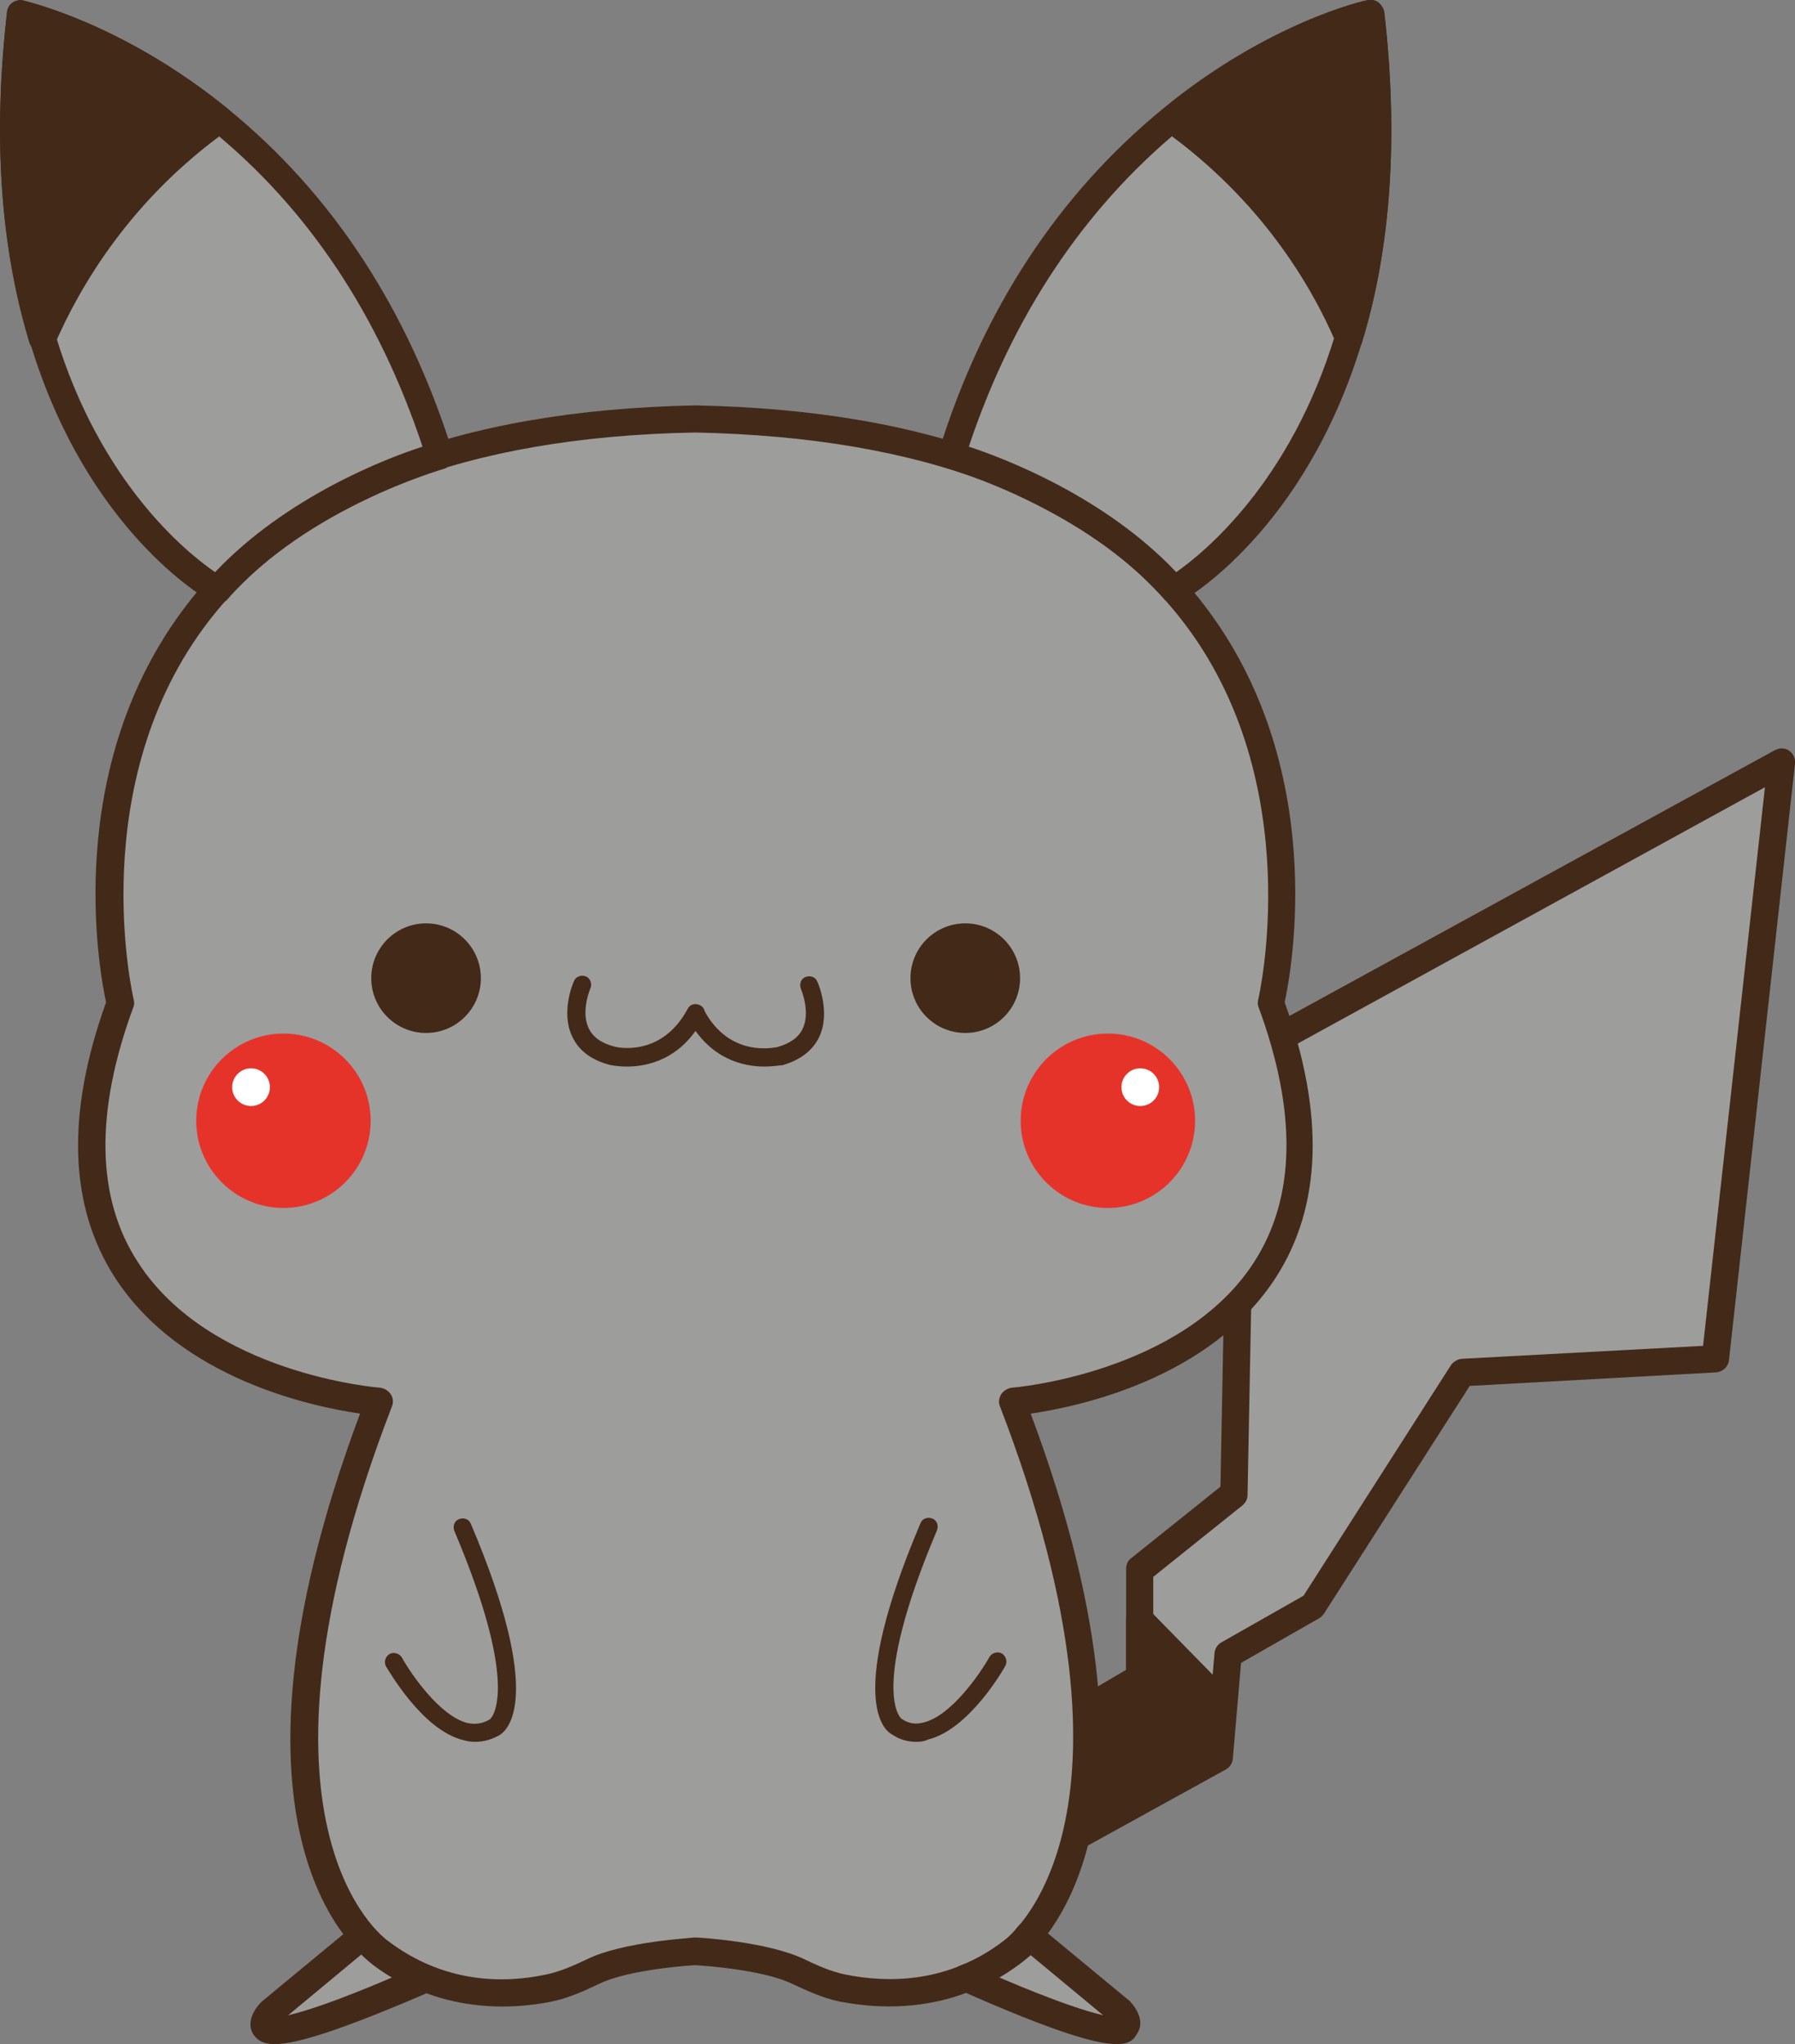 <?xml version="1.0" encoding="utf-8"?>
<!-- Generator: Adobe Illustrator 25.2.1, SVG Export Plug-In . SVG Version: 6.00 Build 0)  -->
<svg version="1.1" id="Layer_1" xmlns="http://www.w3.org/2000/svg" xmlns:xlink="http://www.w3.org/1999/xlink" x="0px" y="0px"
	 viewBox="0 0 304.6 346.9" style="enable-background:new 0 0 304.6 346.9;" xml:space="preserve">
<rect x="0" y="0" width="304.6" height="346.9" fill="#808080" stroke="none"/>
<style type="text/css">
	.st0{fill:#9D9D9C;}
	.st1{fill:#432918;}
	.st2{fill:#E6332A;}
	.st3{fill:#FFFFFF;}
</style>
<g id="XMLID_2_">
	<g id="XMLID_53_">
		<path id="XMLID_57_" class="st0" d="M302.3,129.3l-11.2,101.2l-43,2.3l-25.3,39.6l-14.4,8.2l-0.8,8.7l-0.8,8.8l-24.3,13.4
			c1.4-5.6,2.1-12.7,1.7-21.4l9.2-5.4v-18.5l16-12.8l1.4-74L302.3,129.3z"/>
		<path id="XMLID_54_" class="st1" d="M182.6,313.9c-0.5,0-1-0.2-1.4-0.5c-0.7-0.6-1.1-1.5-0.8-2.4c1.4-6,2-13,1.6-20.8
			c0-0.9,0.4-1.7,1.1-2.1l8-4.7v-17.2c0-0.7,0.3-1.4,0.9-1.8l15.1-12.1l1.4-72.9c0-0.8,0.5-1.6,1.2-2l91.5-50.1
			c0.8-0.4,1.7-0.4,2.4,0.1c0.7,0.5,1.1,1.3,1,2.2l-11.2,101.2c-0.1,1.1-1,2-2.2,2.1l-41.8,2.3l-24.7,38.6c-0.2,0.3-0.5,0.6-0.8,0.8
			l-13.3,7.6l-1.4,16.3c-0.1,0.8-0.5,1.4-1.2,1.8l-24.3,13.4C183.4,313.8,183,313.9,182.6,313.9z M186.7,291.4
			c0.2,5.6-0.1,10.9-0.8,15.7l18.8-10.4l1.4-16.2c0.1-0.8,0.5-1.4,1.2-1.8l13.9-7.9l25-39.1c0.4-0.6,1.1-1,1.8-1.1l41-2.2l10.5-94.8
			L213.1,181l-1.4,72.7c0,0.7-0.3,1.3-0.9,1.8l-15.1,12.1V285c0,0.8-0.4,1.6-1.1,2L186.7,291.4z"/>
	</g>
	<g id="XMLID_48_">
		<path id="XMLID_52_" class="st1" d="M207.7,289.3l-0.8,8.8l-24.3,13.4c1.4-5.6,2.1-12.7,1.7-21.4l9.2-5.4v-9.9L207.7,289.3z"/>
		<path id="XMLID_49_" class="st1" d="M182.6,313.9c-0.5,0-1-0.2-1.4-0.5c-0.7-0.6-1.1-1.5-0.8-2.4c1.4-6,2-13,1.6-20.8
			c0-0.9,0.4-1.7,1.1-2.1l8-4.7v-8.6c0-0.9,0.6-1.8,1.4-2.1c0.9-0.4,1.9-0.1,2.5,0.5l14.2,14.5c0.5,0.5,0.7,1.1,0.7,1.8l-0.8,8.8
			c-0.1,0.8-0.5,1.4-1.2,1.8l-24.3,13.4C183.4,313.8,183,313.9,182.6,313.9z M186.7,291.4c0.2,5.6-0.1,10.9-0.8,15.7l18.8-10.4
			l0.6-6.5l-9.5-9.7v4.2c0,0.8-0.4,1.6-1.1,2L186.7,291.4z"/>
	</g>
	<g id="XMLID_43_">
		<path id="XMLID_47_" class="st0" d="M215.6,170.3c0,0,23.4-96.8-97.6-99.1c-121,2.3-97.6,99.1-97.6,99.1
			C-2.7,233,64.3,238,64.3,238c-28.5,74,0,93.2,0,93.2c10.6,8.2,22.1,7.6,28.8,6.3c2.6-0.5,5.1-1.6,7.5-2.8
			c5.8-2.8,17.5-3.4,17.5-3.4s11.6,0.6,17.5,3.4c2.4,1.2,4.9,2.3,7.5,2.8c6.6,1.4,18.1,1.9,28.8-6.3c0,0,28.5-19.3,0-93.2
			C171.8,237.9,238.7,232.9,215.6,170.3z"/>
		<path id="XMLID_44_" class="st1" d="M150.9,340.5c-3.3,0-6.1-0.4-8.3-0.8c-3-0.6-5.7-1.9-8.1-3c-5.3-2.6-16.5-3.2-16.6-3.2
			c0.1,0-11,0.6-16.3,3.2c-2.3,1.1-5.1,2.4-8.1,3c-6.5,1.3-19.1,2.2-30.6-6.7c-1.1-0.7-28.9-20.6-1.8-93.1
			c-8.2-1.2-30.5-5.9-41.6-23.1c-7.8-12.1-8.3-27.8-1.5-46.7c-1.2-5.5-7.5-40,13.8-67.6C48.5,80.9,77.5,69.6,118,68.8
			c40.6,0.8,69.6,12.1,86.2,33.7c21.3,27.6,15,62.1,13.8,67.6c6.8,18.9,6.3,34.6-1.5,46.7c-11.1,17.2-33.4,21.9-41.6,23.1
			c27.1,72.5-0.7,92.4-1.9,93.2C165.5,339,157.3,340.5,150.9,340.5z M117.9,328.8c0.7,0,12.4,0.7,18.6,3.7c2.1,1,4.5,2.1,7,2.6
			c7,1.4,17.3,1.6,26.9-5.8c0.4-0.3,26.6-19.6-0.7-90.6c-0.3-0.7-0.2-1.4,0.2-2.1c0.4-0.6,1.1-1,1.8-1.1c0.3,0,28.9-2.4,41.1-21.3
			c7.1-11,7.3-25.5,0.8-43.2c-0.2-0.4-0.2-0.9-0.1-1.3c0.1-0.4,8.5-36.8-12.9-64.4C184.8,84.9,157,74.2,118,73.4
			c-38.9,0.7-66.7,11.5-82.5,31.9c-21.4,27.7-12.9,64-12.8,64.4c0.1,0.4,0.1,0.9-0.1,1.3c-6.5,17.7-6.3,32.3,0.8,43.2
			c12.2,19,40.8,21.3,41.1,21.3c0.7,0.1,1.4,0.5,1.8,1.1s0.5,1.4,0.2,2.1c-27.5,71.4-1.1,90.3-0.9,90.5c9.7,7.5,20,7.4,27,5.9
			c2.5-0.5,4.9-1.6,7-2.6C105.7,329.5,117.4,328.9,117.9,328.8z"/>
	</g>
	<g id="XMLID_38_">
		<path id="XMLID_42_" class="st0" d="M61.5,328.5l-15.6,12.9c0,0-9.1,9.9,26.2-5.8C72.1,335.7,64.8,333.1,61.5,328.5z"/>
		<path id="XMLID_39_" class="st1" d="M46.6,346.9c-2,0-2.9-0.7-3.5-1.5c-1.3-1.8-0.3-4,1.1-5.5c0.1-0.1,0.1-0.1,0.2-0.2L60,326.8
			c0.5-0.4,1.1-0.6,1.8-0.5c0.6,0.1,1.2,0.4,1.6,1c2.3,3.3,7.6,5.7,9.5,6.4c0.9,0.3,1.5,1.1,1.5,2.1s-0.5,1.8-1.4,2.2
			C57.3,344.8,50.1,346.9,46.6,346.9z M61.3,331.7L48.9,342c2.6-0.6,7.8-2.2,17.6-6.4C64.8,334.6,62.9,333.3,61.3,331.7z"/>
	</g>
	<g id="XMLID_33_">
		<path id="XMLID_37_" class="st0" d="M74.6,77.4c0,0-23.3,6.5-37.7,22.8c0,0-20.1-11.2-29.6-42.7C2.9,43.4,0.8,25.3,3.5,2.3
			c0,0,16.1,3.6,33.7,18C51.1,31.6,65.8,49.4,74.6,77.4z"/>
		<path id="XMLID_34_" class="st1" d="M36.9,102.4c-0.4,0-0.8-0.1-1.1-0.3c-0.9-0.5-21.1-12-30.7-44C0,41.8-1.2,22.9,1.2,2
			c0.1-0.7,0.4-1.2,1-1.6C2.7,0.1,3.4-0.1,4,0.1C4.7,0.3,20.9,4,38.7,18.5c17.7,14.4,30.5,34,38.1,58.2c0.2,0.6,0.1,1.2-0.2,1.8
			c-0.3,0.5-0.8,1-1.4,1.1c-0.2,0.1-22.9,6.5-36.6,22.1C38.2,102.2,37.5,102.4,36.9,102.4z M5.5,5.3c-2,19.2-0.6,36.5,3.9,51.5
			C17,82,31.7,93.8,36.5,97.1c12.1-12.8,29-19.3,35.2-21.3C64.3,53.5,52.3,35.4,35.8,22C22.8,11.5,10.6,6.9,5.5,5.3z"/>
	</g>
	<path id="XMLID_32_" class="st1" d="M106.4,181c-1.8,0-3-0.3-3-0.3c-3-0.8-5.2-2.4-6.3-4.8c-2-4.2,0.2-9.2,0.3-9.4
		c0.3-0.8,1.3-1.1,2-0.8c0.8,0.3,1.1,1.3,0.8,2c0,0-1.7,3.9-0.3,6.8c0.7,1.5,2.1,2.5,4.3,3.1c0.3,0.1,8,2,12.5-6.4
		c0.4-0.8,1.3-1,2.1-0.6c0.8,0.4,1,1.3,0.6,2.1C115.7,179.8,109.9,181,106.4,181z"/>
	<circle id="XMLID_31_" class="st1" cx="72.3" cy="166" r="9.3"/>
	<circle id="XMLID_30_" class="st2" cx="48.1" cy="190.2" r="14.8"/>
	<circle id="XMLID_29_" class="st3" cx="42.6" cy="184.5" r="3.2"/>
	<path id="XMLID_28_" class="st1" d="M80.6,295.6c-0.7,0-1.3-0.1-2-0.3c-7-1.7-12.8-12.1-13.1-12.5c-0.4-0.7-0.1-1.7,0.6-2.1
		s1.7-0.1,2.1,0.6c1.5,2.7,6.4,9.9,11.1,11.1c1.4,0.3,2.6,0.1,3.8-0.6c0.1,0,5.6-4.6-6-32c-0.3-0.8,0-1.7,0.8-2s1.7,0,2,0.8
		c12.6,29.7,6.2,35.1,4.8,35.9C83.4,295.2,82.1,295.6,80.6,295.6z"/>
	<g id="XMLID_23_">
		<path id="XMLID_27_" class="st1" d="M37.2,20.3C21.1,31.8,12,46.2,7.2,57.5C2.9,43.4,0.8,25.3,3.5,2.3C3.5,2.3,19.6,5.9,37.2,20.3
			z"/>
		<path id="XMLID_24_" class="st1" d="M7.2,59.8L7.2,59.8c-1.1-0.1-1.9-0.7-2.2-1.6C0,41.8-1.2,22.9,1.2,2c0.1-0.7,0.4-1.2,1-1.6
			C2.7,0.1,3.4-0.1,4,0.1C4.7,0.3,20.9,4,38.7,18.5c0.6,0.5,0.9,1.1,0.8,1.9c0,0.7-0.4,1.4-1,1.8C22.3,33.8,13.7,48.3,9.3,58.4
			C9,59.2,8.1,59.8,7.2,59.8z M5.5,5.3C3.8,22,4.6,37.2,7.8,50.8c4.8-9.4,12.8-20.8,25.6-30.6C21.4,10.9,10.3,6.8,5.5,5.3z"/>
	</g>
	<g id="XMLID_18_">
		<path id="XMLID_22_" class="st0" d="M174.6,328.5l15.6,12.9c0,0,9.1,9.9-26.2-5.8C164,335.7,171.3,333.1,174.6,328.5z"/>
		<path id="XMLID_19_" class="st1" d="M189.5,346.9c-3.5,0-10.7-2.1-26.5-9.1c-0.9-0.4-1.4-1.3-1.4-2.2c0-0.9,0.6-1.8,1.5-2.1
			c0.1,0,6.7-2.4,9.5-6.4c0.4-0.5,0.9-0.9,1.6-1c0.6-0.1,1.3,0.1,1.8,0.5l15.6,12.9c0.1,0.1,0.2,0.1,0.2,0.2
			c1.4,1.5,2.4,3.7,1.1,5.5C192.4,346.2,191.5,346.9,189.5,346.9z M169.6,335.6c9.8,4.2,15,5.8,17.6,6.4l-12.3-10.2
			C173.2,333.3,171.3,334.6,169.6,335.6z"/>
	</g>
	<g id="XMLID_13_">
		<path id="XMLID_17_" class="st0" d="M161.5,77.4c0,0,23.3,6.5,37.7,22.8c0,0,20.1-11.2,29.6-42.7c4.3-14.1,6.4-32.2,3.7-55.1
			c0,0-16.1,3.6-33.7,18C185,31.6,170.3,49.4,161.5,77.4z"/>
		<path id="XMLID_14_" class="st1" d="M199.2,102.4c-0.6,0-1.3-0.3-1.7-0.8c-13.7-15.5-36.4-22-36.6-22.1c-0.6-0.2-1.1-0.6-1.4-1.1
			c-0.3-0.5-0.4-1.2-0.2-1.8c7.5-24.2,20.4-43.7,38.1-58.2c17.8-14.6,34-18.3,34.7-18.4c0.6-0.1,1.3,0,1.8,0.4s0.9,1,1,1.6
			c2.4,20.9,1.2,39.8-3.8,56.1c-9.7,32-29.9,43.6-30.7,44C200,102.3,199.6,102.4,199.2,102.4z M164.4,75.8c6.1,2,23.1,8.5,35.2,21.3
			c4.7-3.3,19.4-15.2,27-40.4c4.6-15,5.9-32.3,3.9-51.5c-5.1,1.6-17.3,6.2-30.3,16.8C183.9,35.5,171.8,53.6,164.4,75.8z"/>
	</g>
	<path id="XMLID_12_" class="st1" d="M129.7,181c-3.5,0-9.3-1.2-13-8.2c-0.4-0.8-0.1-1.7,0.6-2.1c0.7-0.4,1.7-0.1,2.1,0.6
		c4.4,8.4,12.2,6.4,12.5,6.4c2.1-0.6,3.6-1.6,4.3-3.1c1.4-2.9-0.3-6.8-0.3-6.8c-0.3-0.8,0-1.7,0.8-2s1.7,0,2,0.8
		c0.1,0.2,2.3,5.2,0.3,9.4c-1.1,2.3-3.2,3.9-6.3,4.8C132.7,180.7,131.5,181,129.7,181z"/>
	<circle id="XMLID_11_" class="st1" cx="163.8" cy="166" r="9.3"/>
	<circle id="XMLID_10_" class="st2" cx="188" cy="190.2" r="14.8"/>
	<circle id="XMLID_9_" class="st3" cx="193.5" cy="184.5" r="3.2"/>
	<path id="XMLID_8_" class="st1" d="M155.5,295.6c-1.5,0-2.9-0.4-4.2-1.3c-1.3-0.7-7.7-6.1,4.9-35.8c0.3-0.8,1.2-1.1,2-0.8
		c0.8,0.3,1.1,1.2,0.8,2c-11.6,27.4-6.1,32-6,32c1.2,0.8,2.4,1,3.8,0.6c4.7-1.2,9.6-8.4,11.1-11.1c0.4-0.7,1.4-1,2.1-0.6
		c0.7,0.4,1,1.4,0.6,2.1c-0.2,0.4-6.1,10.8-13.1,12.5C156.9,295.5,156.2,295.6,155.5,295.6z"/>
	<g id="XMLID_3_">
		<path id="XMLID_7_" class="st1" d="M198.8,20.3c16.1,11.5,25.2,25.9,30,37.2c4.3-14.1,6.4-32.2,3.7-55.1
			C232.6,2.3,216.5,5.9,198.8,20.3z"/>
		<path id="XMLID_4_" class="st1" d="M228.9,59.8c-0.9,0-1.8-0.5-2.1-1.4c-4.3-10.1-12.9-24.5-29.2-36.2c-0.6-0.4-0.9-1.1-1-1.8
			c0-0.7,0.3-1.4,0.8-1.9c17.8-14.6,34-18.3,34.7-18.4c0.6-0.1,1.3,0,1.8,0.4s0.9,1,1,1.6c2.4,20.9,1.2,39.8-3.8,56.1
			C230.8,59.1,230,59.8,228.9,59.8C229,59.8,228.9,59.8,228.9,59.8z M202.7,20.2c12.8,9.8,20.8,21.2,25.6,30.6
			c3.2-13.6,4-28.8,2.3-45.5C225.8,6.8,214.7,10.9,202.7,20.2z"/>
	</g>
</g>
</svg>
